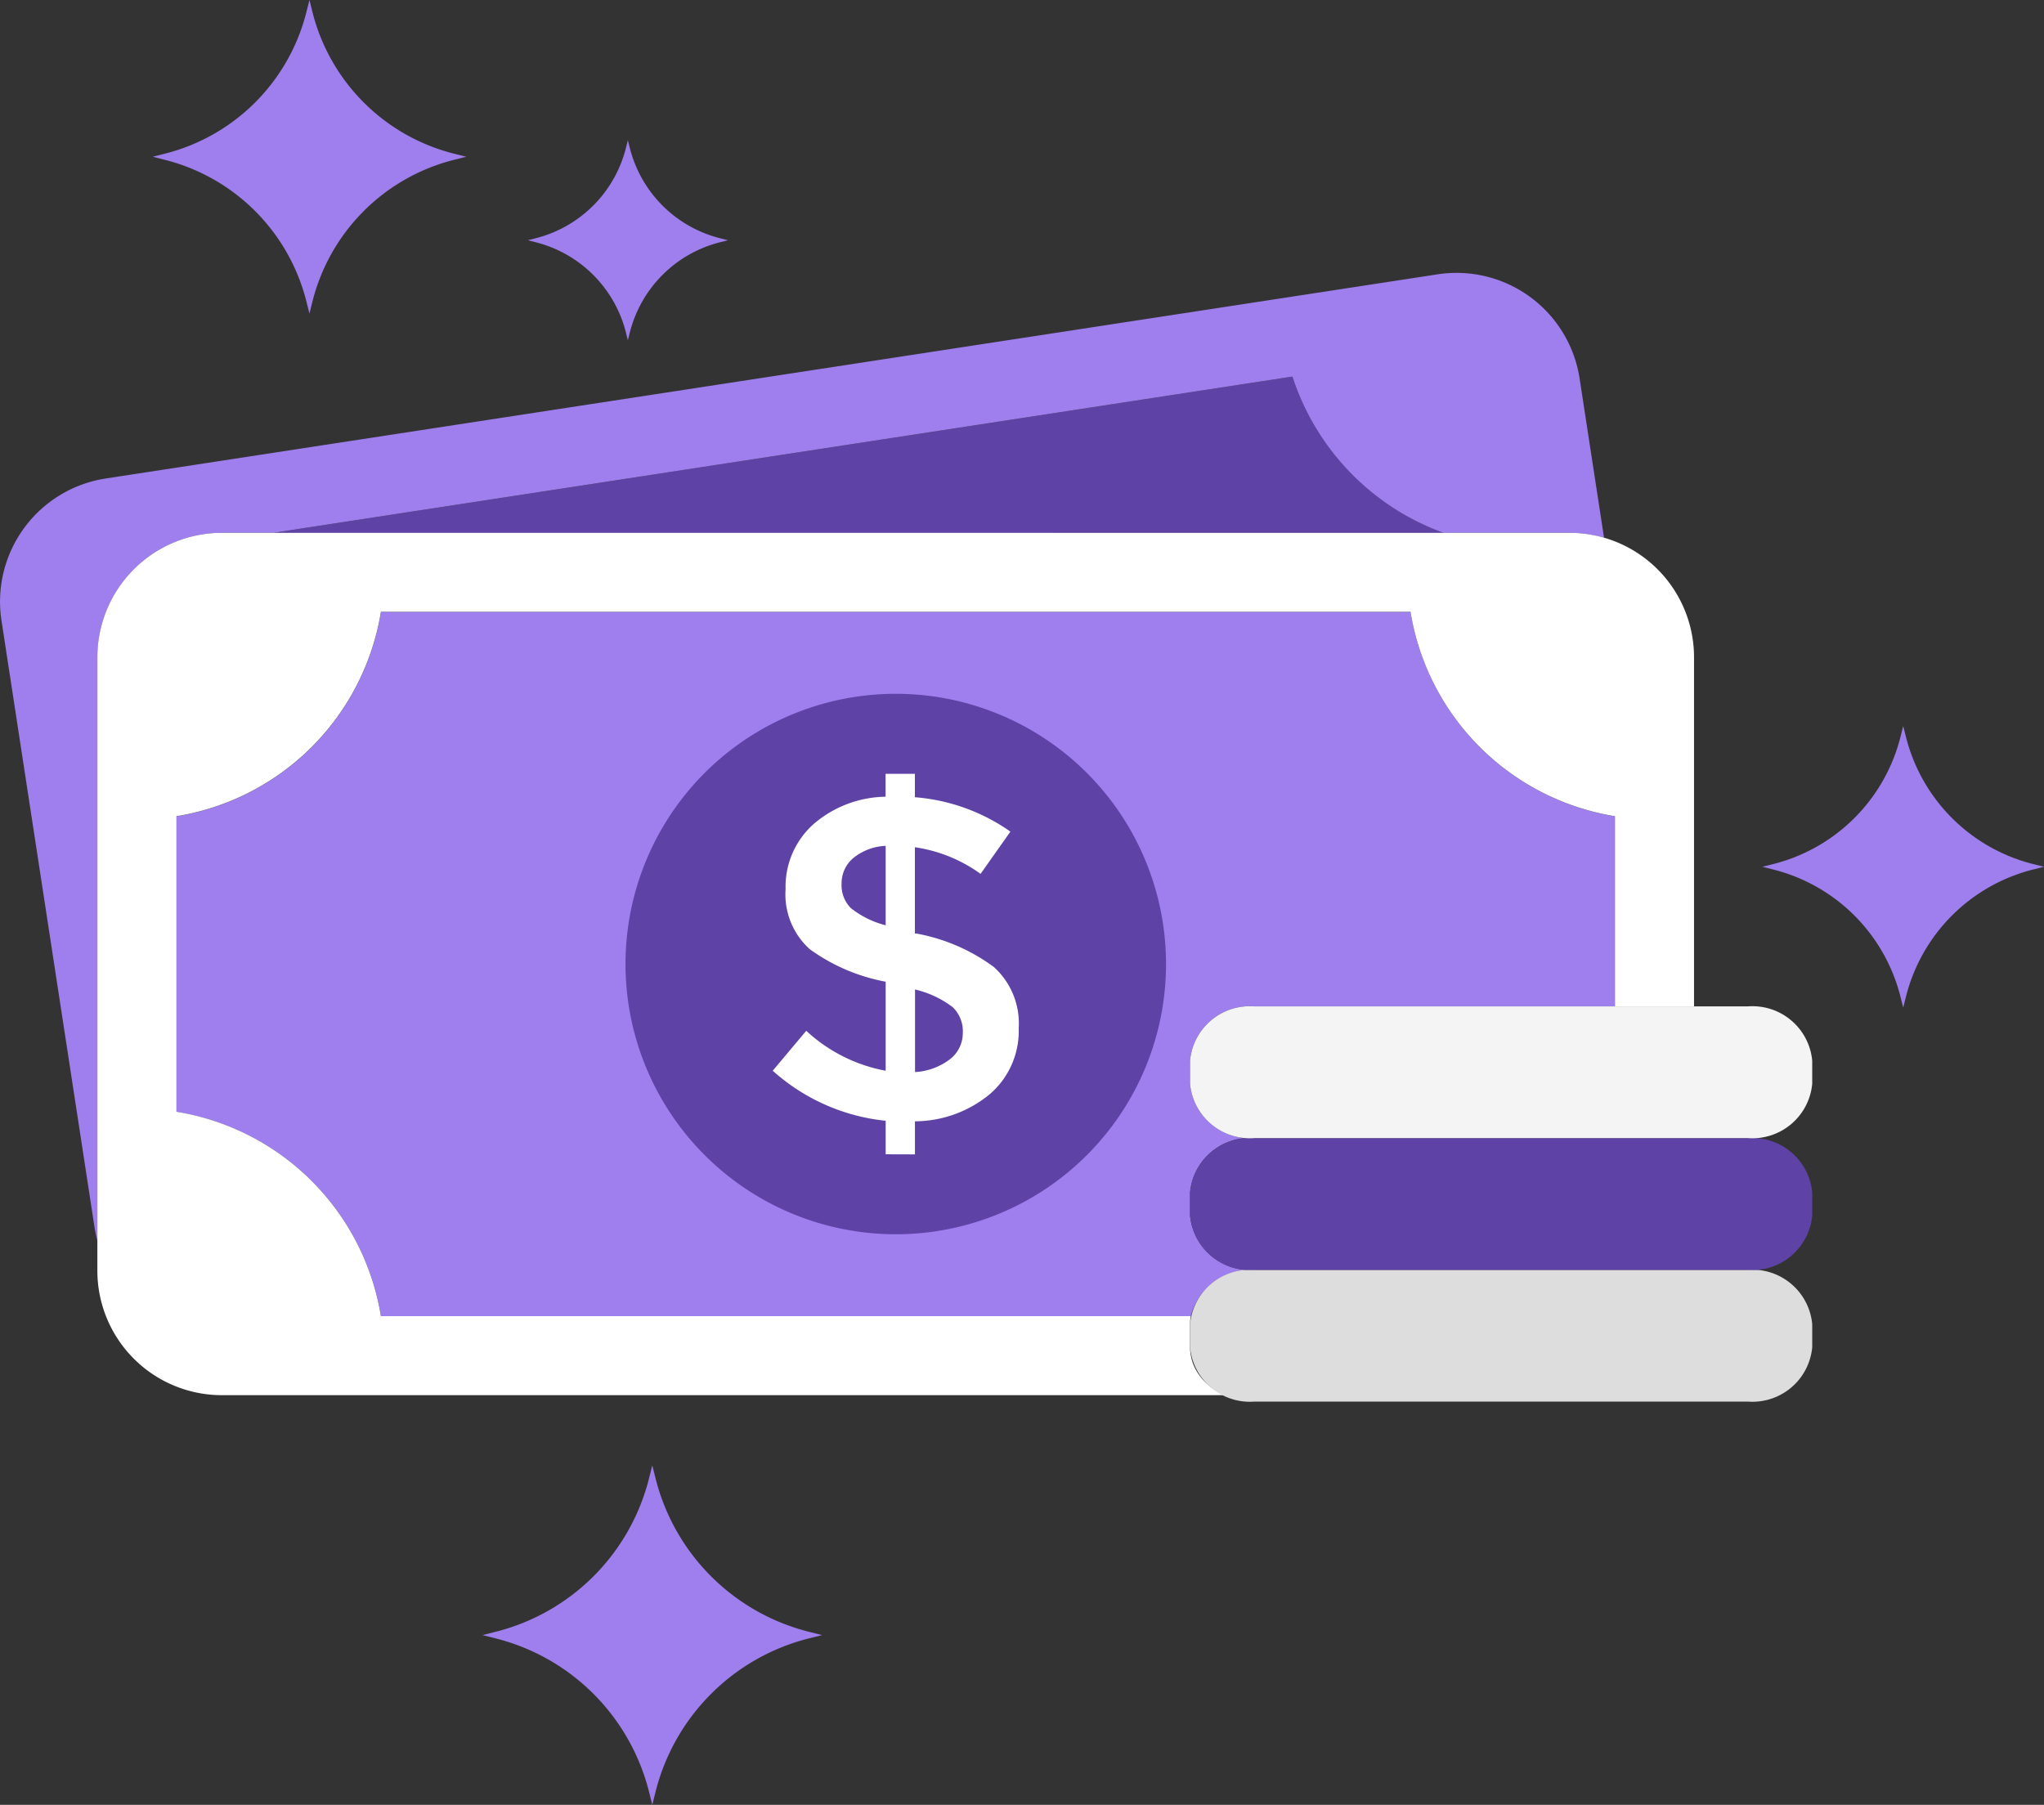 <svg xmlns="http://www.w3.org/2000/svg" width="90.587" height="80" viewBox="0 0 90.587 80"><rect x="0" y="0" width="90.587" height="80" fill="#333333" stroke="none"/><g transform="translate(392.448 -1400.303)"><path d="M-318.567,1431.916l.475.119-.475.119a7.764,7.764,0,0,0-5.645,5.648l-.12.473-.119-.473a7.769,7.769,0,0,0-5.649-5.648l-.473-.119.473-.119a7.771,7.771,0,0,0,5.649-5.646l.119-.473.12.473a7.766,7.766,0,0,0,5.645,5.646Z" transform="translate(16.231 6.688)" fill="#9f7eed"/><path d="M-361.031,1459.136l.572.144-.572.144a9.36,9.36,0,0,0-6.809,6.809l-.144.572-.143-.572a9.364,9.364,0,0,0-6.81-6.809l-.571-.144.571-.144a9.364,9.364,0,0,0,6.81-6.808l.143-.57.144.57a9.361,9.361,0,0,0,6.809,6.808Z" transform="translate(4.444 13.498)" fill="#9f7eed"/><path d="M-373.719,1407.118l.529.133-.529.133a8.649,8.649,0,0,0-6.289,6.29l-.131.528-.134-.528a8.647,8.647,0,0,0-6.289-6.29l-.526-.133.526-.133a8.647,8.647,0,0,0,6.289-6.288l.134-.528.131.528a8.649,8.649,0,0,0,6.289,6.288Z" transform="translate(1.406)" fill="#9f7eed"/><path d="M-365.385,1409.575l.337.086-.337.085a5.516,5.516,0,0,0-4.013,4.012l-.086.337-.083-.337a5.519,5.519,0,0,0-4.014-4.012l-.336-.085.336-.086a5.52,5.52,0,0,0,4.014-4.012l.083-.337.086.337a5.516,5.516,0,0,0,4.013,4.012Z" transform="translate(4.861 1.291)" fill="#9f7eed"/><path d="M-331,1420.453a10.968,10.968,0,0,1-6.692-6.927l-45.1,6.915v.012Z" transform="translate(2.531 3.469)" fill="#5e42a6"/><path d="M-388.13,1426.919a5.519,5.519,0,0,1,5.514-5.511h2.348v-.012l45.1-6.915a10.968,10.968,0,0,0,6.692,6.927h5.592a5.482,5.482,0,0,1,1.525.219l-1.084-7.065a5.518,5.518,0,0,0-6.284-4.614L-387.77,1419a5.523,5.523,0,0,0-4.614,6.285l4.123,26.889a5.489,5.489,0,0,0,.131.616Z" transform="translate(0 2.513)" fill="#9f7eed"/><path d="M-338.477,1450.951a2.661,2.661,0,0,1-2.855-2.408v-1.023a2.66,2.66,0,0,1,2.855-2.407,2.661,2.661,0,0,1-2.855-2.408v-1.023a2.66,2.66,0,0,1,2.855-2.408H-322.5v-8.425a10.958,10.958,0,0,1-9.06-9.06H-377.19a10.957,10.957,0,0,1-9.06,9.06v13.1a10.958,10.958,0,0,1,9.06,9.061H-341.3A2.746,2.746,0,0,1-338.477,1450.951Z" transform="translate(1.626 5.636)" fill="#9f7eed"/><path d="M-346.533,1436.642a11.976,11.976,0,0,1-11.976,11.978,11.978,11.978,0,0,1-11.978-11.978,11.977,11.977,0,0,1,11.978-11.977A11.976,11.976,0,0,1-346.533,1436.642Z" transform="translate(5.761 6.391)" fill="#5e42a6"/><path d="M-339.08,1457.239a2.822,2.822,0,0,1-.312-.163l-.037-.023c-.085-.053-.165-.109-.244-.168l-.043-.034a2.5,2.5,0,0,1-.446-.457l-.042-.058a2.162,2.162,0,0,1-.138-.221.4.4,0,0,1-.026-.046,2.085,2.085,0,0,1-.12-.276l-.018-.062a1.881,1.881,0,0,1-.059-.235c-.006-.026-.011-.054-.015-.081a2.233,2.233,0,0,1-.025-.307v-1.023c0-.064.005-.129.011-.192s.013-.106.021-.159h-35.891a10.958,10.958,0,0,0-9.06-9.061v-13.1a10.957,10.957,0,0,0,9.06-9.06h45.631a10.958,10.958,0,0,0,9.06,9.06V1440h3.505v-15.477a5.519,5.519,0,0,0-5.513-5.511h-59.735a5.519,5.519,0,0,0-5.514,5.511v27.2a5.519,5.519,0,0,0,5.514,5.513h44.433Z" transform="translate(0.897 4.908)" fill="#fff"/><path d="M-360.314,1444.339v-1.486a8.833,8.833,0,0,1-5.005-2.218l1.486-1.77a7.057,7.057,0,0,0,3.519,1.77v-3.946a8.317,8.317,0,0,1-3.367-1.444,3.269,3.269,0,0,1-1.068-2.656,3.714,3.714,0,0,1,1.231-2.878,4.981,4.981,0,0,1,3.2-1.221v-1.016h1.3v1.038a8.495,8.495,0,0,1,4.233,1.525l-1.323,1.872a6.572,6.572,0,0,0-2.91-1.18v3.824h.062a8.276,8.276,0,0,1,3.439,1.486,3.373,3.373,0,0,1,1.1,2.717,3.691,3.691,0,0,1-1.261,2.9,5.242,5.242,0,0,1-3.338,1.221v1.466Zm-1.434-13.132a1.458,1.458,0,0,0-.519,1.139,1.435,1.435,0,0,0,.408,1.078,4.1,4.1,0,0,0,1.545.764v-3.521A2.444,2.444,0,0,0-361.748,1431.207Zm4.282,8.919a1.46,1.46,0,0,0,.571-1.178,1.471,1.471,0,0,0-.447-1.13,4.422,4.422,0,0,0-1.67-.784v3.661A2.818,2.818,0,0,0-357.466,1440.126Z" transform="translate(7.117 7.128)" fill="#fff"/><path d="M-350.667,1448.321V1447.3a2.66,2.66,0,0,1,2.855-2.407h21.864a2.66,2.66,0,0,1,2.855,2.407v1.023a2.661,2.661,0,0,1-2.855,2.408h-21.864a2.661,2.661,0,0,1-2.855-2.408Z" transform="translate(10.96 11.697)" fill="#ddd"/><path d="M-350.667,1443.7v-1.023a2.66,2.66,0,0,1,2.855-2.407h21.864a2.66,2.66,0,0,1,2.855,2.407v1.023a2.661,2.661,0,0,1-2.855,2.408h-21.864a2.661,2.661,0,0,1-2.855-2.408Z" transform="translate(10.96 10.483)" fill="#5e42a6"/><path d="M-350.667,1439.071v-1.022a2.66,2.66,0,0,1,2.855-2.408h21.864a2.66,2.66,0,0,1,2.855,2.408v1.022a2.661,2.661,0,0,1-2.855,2.408h-21.864a2.661,2.661,0,0,1-2.855-2.408Z" transform="translate(10.96 9.27)" fill="#f4f4f4"/></g></svg>